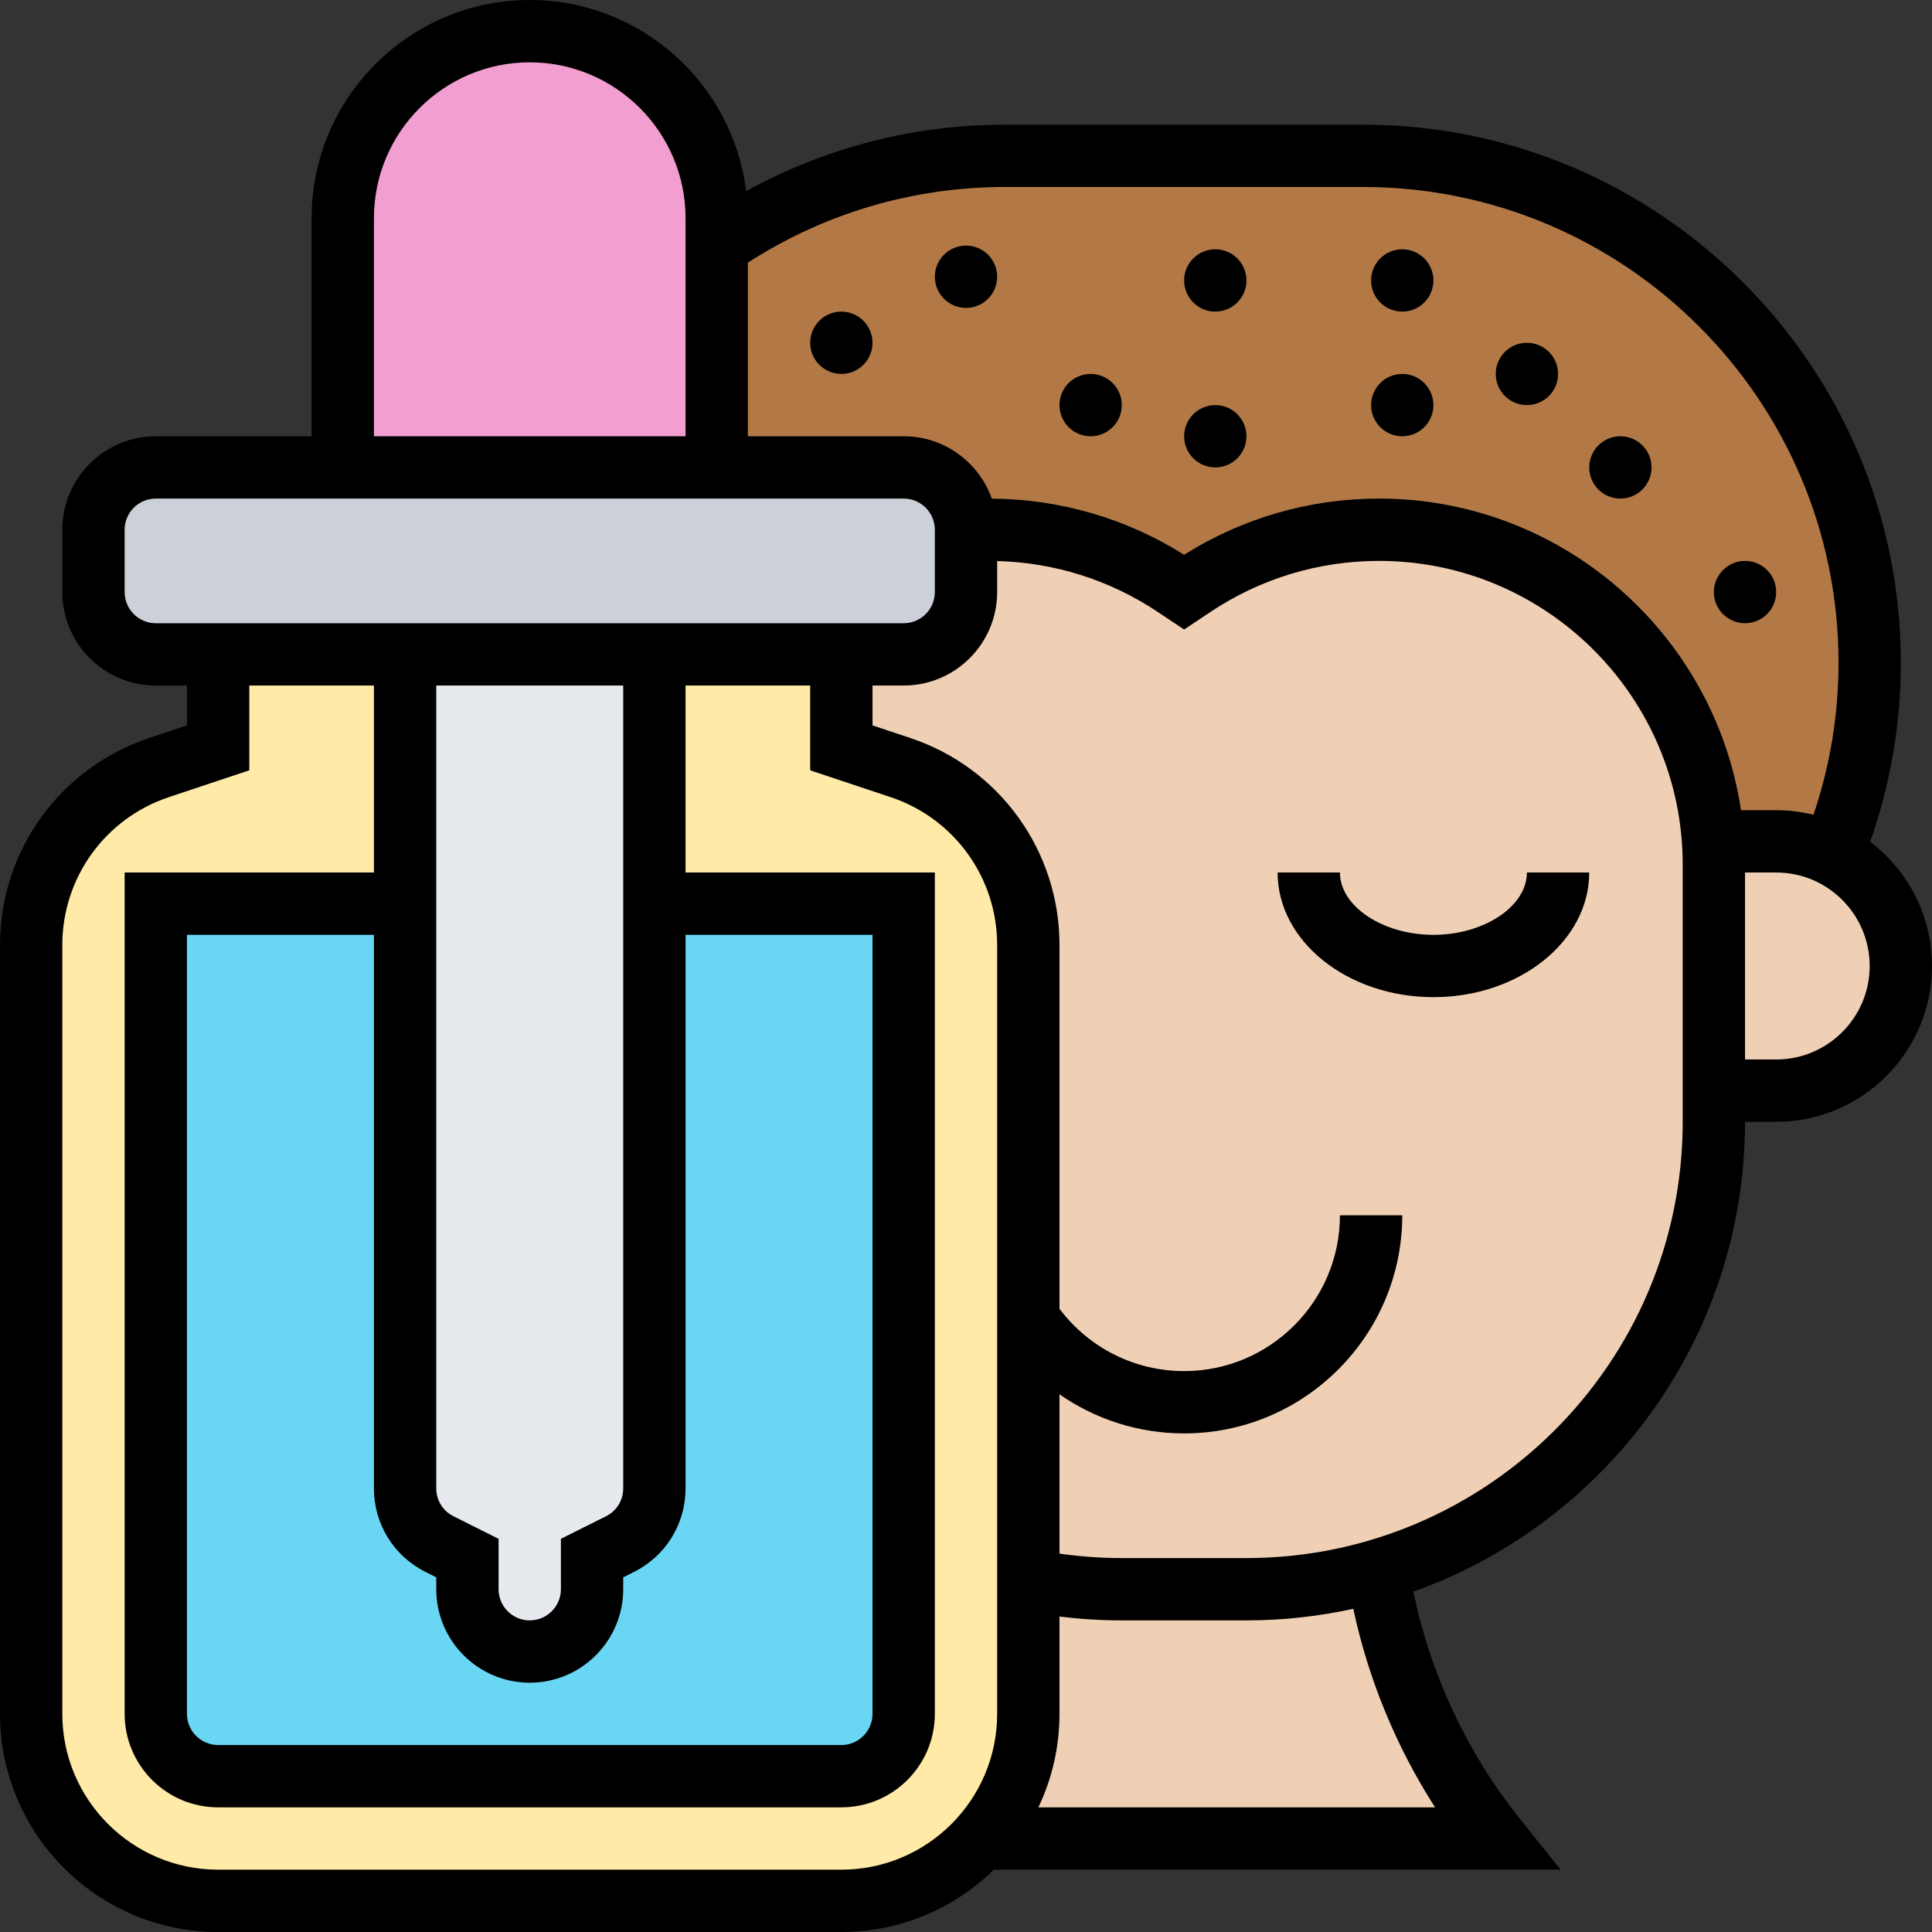 <svg id="Layer_30" enable-background="new 0 0 496 496" height="512" viewBox="0 0 496 496" width="512" xmlns="http://www.w3.org/2000/svg"><rect x="0" y="0" width="496" height="496" fill="#333333" stroke="none"/><g><g><g><path d="m480 170.11c0 8.53-.84 16.97-2.47 25.22s-4.05 16.29-7.22 24.04c-4.31-2.16-9.17-3.37-14.31-3.37h-16.2-.01c-1.46-21.36-10.73-40.58-24.97-54.82-15.56-15.56-37.05-25.18-60.79-25.18-16.97 0-33.57 5.02-47.69 14.44l-2.34 1.56-2.34-1.56c-7.06-4.71-14.74-8.32-22.78-10.75-8.03-2.43-16.42-3.69-24.91-3.69-2.01 0-4 .07-5.97.2v-.2c0-8.84-7.16-16-16-16h-48v-56.85c21.03-14.59 46.57-23.15 74.11-23.15h91.78c71.86 0 130.11 58.25 130.11 130.11z" fill="#b27946"/></g><g><path d="m384 472h-132.23c7.61-8.49 12.23-19.7 12.23-32v-34.4c7.75 1.57 15.78 2.4 24 2.4h32c11.71 0 23.03-1.68 33.73-4.81 3.89 25.06 14.27 48.81 30.27 68.81z" fill="#f0d0b4"/></g><g><path d="m470.31 219.37c10.49 5.25 17.69 16.1 17.69 28.63 0 8.84-3.58 16.84-9.37 22.63s-13.79 9.37-22.63 9.37h-16v-58.03c0-2.01-.07-4-.21-5.97h.01 16.2c5.14 0 10 1.21 14.31 3.37z" fill="#f0d0b4"/></g><g><path d="m264 338.54v-95.94c0-20.66-13.22-39.01-32.82-45.54l-15.18-5.06v-24h16c8.84 0 16-7.16 16-16v-15.8c1.97-.13 3.96-.2 5.97-.2 8.49 0 16.88 1.26 24.91 3.69 8.04 2.43 15.72 6.04 22.78 10.75l2.34 1.56 2.34-1.56c14.12-9.42 30.72-14.44 47.69-14.44 23.74 0 45.23 9.62 60.79 25.18 14.24 14.24 23.51 33.46 24.97 54.82.14 1.97.21 3.96.21 5.97v58.03 8c0 54.56-36.42 100.62-86.27 115.19-10.7 3.13-22.02 4.81-33.73 4.81h-32c-8.22 0-16.25-.83-24-2.4z" fill="#f0d0b4"/></g><g><path d="m184 63.15v56.85h-96v-64c0-26.51 21.49-48 48-48 13.26 0 25.26 5.37 33.94 14.06 8.69 8.68 14.06 20.68 14.06 33.94z" fill="#f29ed0"/></g><g><path d="m248 136.2v15.8c0 8.84-7.16 16-16 16h-16-48-64-48-16c-8.84 0-16-7.16-16-16v-16c0-8.84 7.16-16 16-16h48 96 48c8.84 0 16 7.16 16 16z" fill="#ccd1d9"/></g><g><path d="m231.18 197.06-15.18-5.06v-24h-160v24l-15.18 5.06c-19.6 6.53-32.82 24.88-32.82 45.54v197.4c0 26.51 21.49 48 48 48h160c14.22 0 26.99-6.18 35.77-16 7.61-8.49 12.23-19.7 12.23-32v-34.4-67.06-95.94c0-20.66-13.22-39.01-32.82-45.54z" fill="#ffeaa7"/></g><g><path d="m232 232v208c0 8.82-7.18 16-16 16h-160c-8.82 0-16-7.18-16-16v-208h64v150.11c0 6.06 3.42 11.6 8.84 14.31l7.16 3.58v8c0 8.84 7.16 16 16 16 4.42 0 8.42-1.79 11.32-4.68 2.89-2.9 4.68-6.9 4.68-11.32v-8l7.16-3.58c5.42-2.71 8.84-8.25 8.84-14.31v-150.11z" fill="#69d6f4"/></g><g><path d="m168 232v150.11c0 6.06-3.42 11.6-8.84 14.31l-7.16 3.58v8c0 4.42-1.79 8.42-4.68 11.32-2.9 2.89-6.9 4.68-11.32 4.68-8.84 0-16-7.16-16-16v-8l-7.16-3.58c-5.42-2.71-8.84-8.25-8.84-14.31v-150.11-64h64z" fill="#e6e9ed"/></g></g><g><path d="m480.115 216.112c5.235-14.79 7.885-30.233 7.885-46.005 0-76.152-61.955-138.107-138.107-138.107h-91.785c-23.504 0-46.244 5.882-66.55 17.083-3.421-27.625-27.023-49.083-55.558-49.083-30.878 0-56 25.121-56 56v56h-40c-13.234 0-24 10.767-24 24v16c0 13.233 10.766 24 24 24h8v10.234l-9.708 3.235c-22.904 7.635-38.292 28.985-38.292 53.128v197.403c0 30.879 25.122 56 56 56h160c15.221 0 29.035-6.112 39.138-16h145.507l-10.398-12.998c-13.616-17.02-23-37.089-27.391-58.39 49.565-17.664 85.144-65.058 85.144-120.612h8c22.056 0 40-17.944 40-40 0-13.005-6.243-24.577-15.885-31.888zm-130.222-168.112c67.33 0 122.107 54.777 122.107 122.107 0 13.372-2.163 26.476-6.422 39.06-3.07-.757-6.277-1.167-9.578-1.167h-9.04c-6.768-45.214-45.862-80-92.931-80-17.779 0-35.021 4.979-50.03 14.425-14.822-9.328-31.826-14.292-49.372-14.413-3.298-9.318-12.193-16.012-22.627-16.012h-40v-44.567c19.706-12.722 42.47-19.433 66.107-19.433zm-253.893 8c0-22.056 17.944-40 40-40s40 17.944 40 40v56h-80zm-64 96v-16c0-4.411 3.589-8 8-8h192c4.411 0 8 3.589 8 8v16c0 4.411-3.589 8-8 8h-192c-4.411 0-8-3.589-8-8zm77.267 251.577 2.733 1.367v3.056c0 13.233 10.767 24 24 24s24-10.767 24-24v-3.056l2.732-1.367c8.184-4.091 13.268-12.316 13.268-21.466v-142.111h48v200c0 4.411-3.589 8-8 8h-160c-4.411 0-8-3.589-8-8v-200h48v142.111c0 9.15 5.084 17.375 13.267 21.466zm50.733-21.466c0 3.05-1.694 5.791-4.423 7.155l-11.577 5.79v12.944c0 4.411-3.589 8-8 8s-8-3.589-8-8v-12.944l-11.578-5.789c-2.728-1.364-4.422-4.105-4.422-7.155v-206.112h48zm56 97.889h-160c-22.056 0-40-17.944-40-40v-197.403c0-17.245 10.992-32.495 27.351-37.947l20.649-6.884v-21.766h32v48h-64v216c0 13.233 10.766 24 24 24h160c13.234 0 24-10.767 24-24v-216h-64v-48h32v21.766l20.649 6.884c16.359 5.452 27.351 20.702 27.351 37.947v197.403c0 22.056-17.944 40-40 40zm152.423-16h-101.837c3.467-7.279 5.414-15.415 5.414-24v-24.994c5.294.66 10.646.994 16 .994h32c9.412 0 18.586-1.03 27.425-2.968 3.883 18.112 11.01 35.402 20.998 50.968zm63.577-176c0 61.757-50.243 112-112 112h-32c-5.362 0-10.72-.388-16-1.142v-40.898c9.253 6.448 20.365 10.04 32 10.04 30.878 0 56-25.121 56-56h-16c0 22.056-17.944 40-40 40-12.656 0-24.45-5.944-32-16.004v-93.399c0-24.143-15.388-45.492-38.292-53.127l-9.708-3.236v-10.234h8c13.234 0 24-10.767 24-24v-7.963c14.722.379 28.934 4.867 41.22 13.058l6.78 4.521 6.779-4.521c12.851-8.567 27.807-13.095 43.251-13.095 42.993 0 77.97 34.978 77.97 77.97zm24-16h-8v-48h8c13.234 0 24 10.767 24 24s-10.766 24-24 24z"/><path d="m368 240c-13.009 0-24-7.327-24-16h-16c0 17.645 17.944 32 40 32s40-14.355 40-32h-16c0 8.673-10.991 16-24 16z"/><circle cx="216" cy="88" r="8"/><circle cx="248" cy="71.049" r="8"/><circle cx="280" cy="104" r="8"/><circle cx="312" cy="72" r="8"/><circle cx="312" cy="112" r="8"/><circle cx="360" cy="72" r="8"/><circle cx="360" cy="104" r="8"/><circle cx="392" cy="96" r="8"/><circle cx="416" cy="120" r="8"/><circle cx="448" cy="152" r="8"/></g></g></svg>